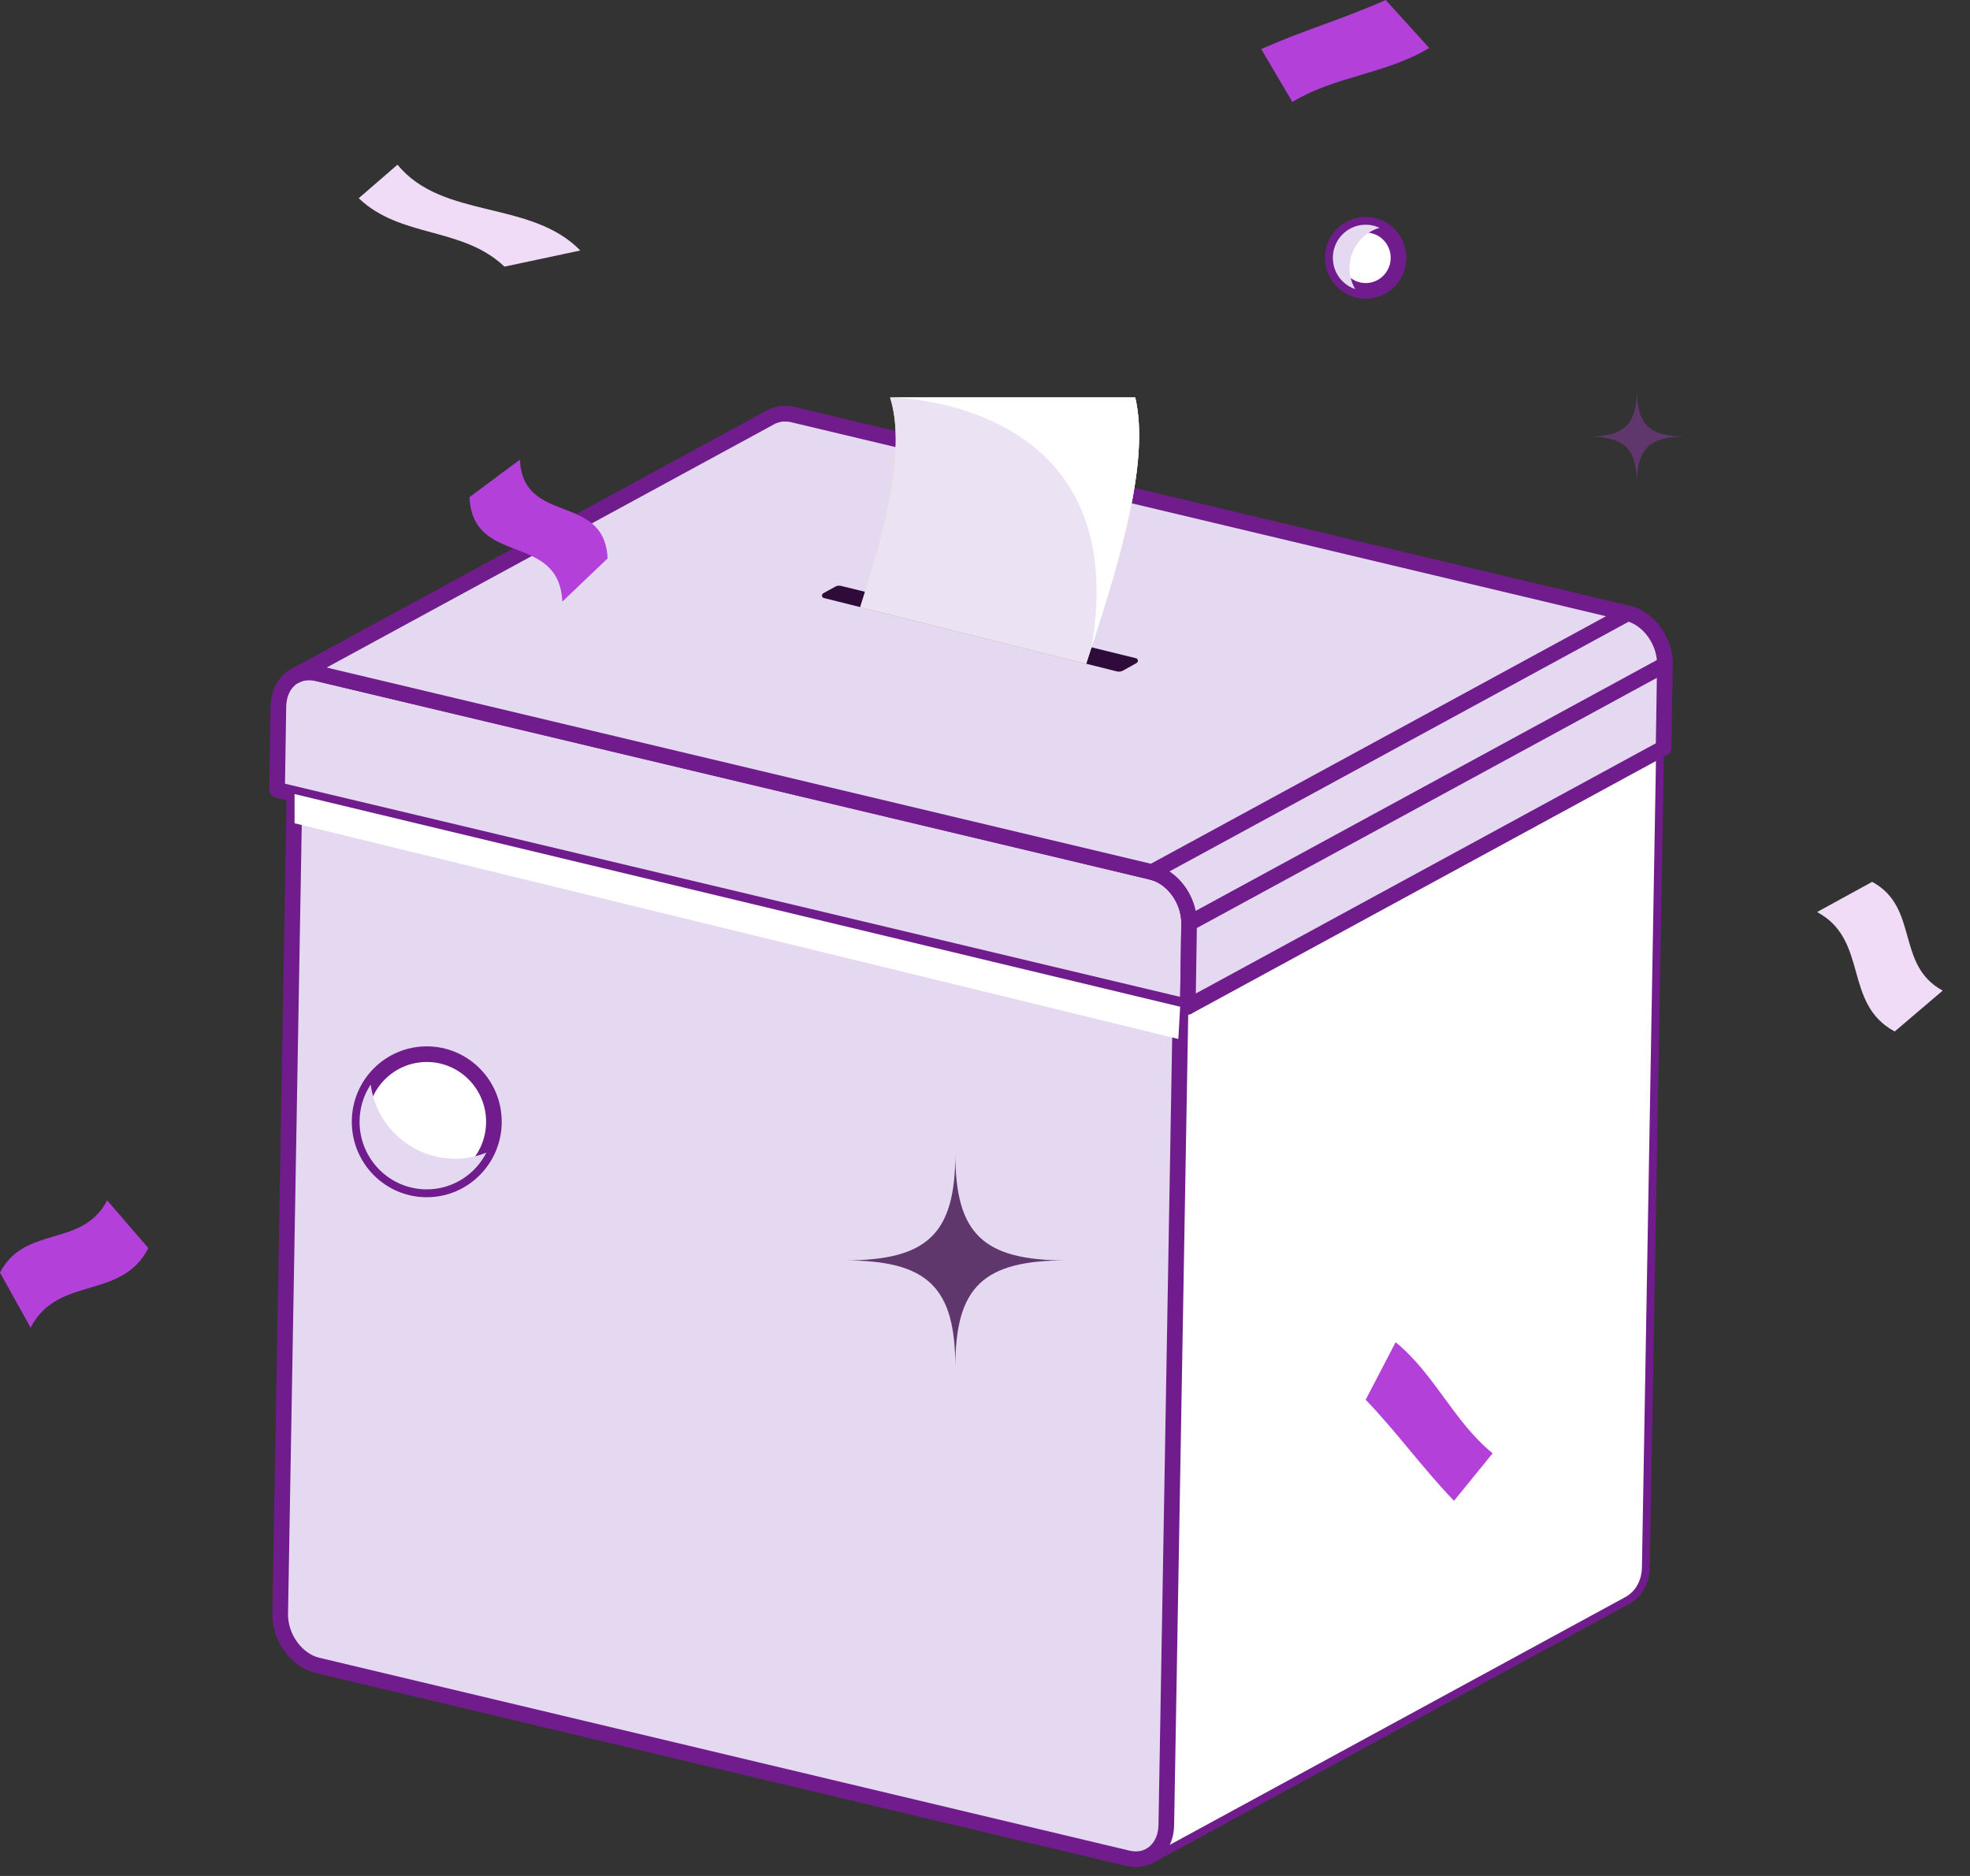 <svg width="63" height="60" viewBox="0 0 63 60" fill="none" xmlns="http://www.w3.org/2000/svg">
<rect x="0" y="0" width="63" height="60" fill="#333333" stroke="none"/>
<path d="M37.759 31.922L37.299 58.371C37.299 58.425 37.295 58.479 37.287 58.531V58.541C37.28 58.592 37.272 58.64 37.258 58.688C37.258 58.691 37.257 58.694 37.256 58.698C37.245 58.743 37.231 58.786 37.214 58.828C37.212 58.833 37.21 58.838 37.209 58.843C37.194 58.883 37.175 58.92 37.155 58.958C37.151 58.965 37.146 58.973 37.142 58.98C37.125 59.009 37.107 59.037 37.088 59.065C37.081 59.075 37.076 59.085 37.067 59.095C37.043 59.128 37.016 59.158 36.99 59.187C36.983 59.193 36.978 59.198 36.971 59.205C36.947 59.227 36.922 59.249 36.897 59.269C36.888 59.276 36.88 59.281 36.871 59.289C36.838 59.312 36.806 59.334 36.77 59.353L51.985 51.077C52.02 51.058 52.052 51.035 52.086 51.013C52.095 51.005 52.104 51 52.111 50.992C52.136 50.972 52.162 50.951 52.185 50.928C52.191 50.922 52.197 50.917 52.204 50.911C52.227 50.886 52.252 50.859 52.275 50.83C52.278 50.825 52.281 50.822 52.284 50.819C52.291 50.809 52.297 50.798 52.304 50.788C52.315 50.773 52.328 50.757 52.337 50.739C52.345 50.728 52.35 50.717 52.358 50.704C52.361 50.697 52.366 50.69 52.37 50.681C52.373 50.676 52.377 50.669 52.381 50.663C52.393 50.64 52.404 50.617 52.414 50.592C52.416 50.583 52.421 50.574 52.424 50.567C52.425 50.56 52.428 50.557 52.429 50.552C52.431 50.543 52.436 50.536 52.439 50.528C52.446 50.508 52.453 50.486 52.46 50.465C52.464 50.451 52.468 50.436 52.471 50.422C52.471 50.419 52.473 50.416 52.474 50.412C52.474 50.409 52.475 50.404 52.476 50.402C52.48 50.382 52.485 50.361 52.489 50.341C52.493 50.321 52.496 50.301 52.499 50.279C52.499 50.273 52.499 50.27 52.5 50.264V50.254C52.501 50.243 52.503 50.23 52.504 50.219C52.505 50.199 52.508 50.178 52.508 50.156C52.508 50.136 52.509 50.114 52.51 50.094L52.97 23.646L37.755 31.922H37.756H37.759Z" fill="#E5D9F2" stroke="#711C8D" stroke-width="0.5" stroke-linecap="round" stroke-linejoin="round"/>
<g style="mix-blend-mode:multiply">
<path d="M37.758 31.922L37.298 58.371C37.298 58.425 37.294 58.479 37.286 58.531V58.541C37.279 58.592 37.271 58.64 37.258 58.688C37.258 58.691 37.256 58.694 37.255 58.698C37.244 58.743 37.23 58.786 37.212 58.828C37.211 58.833 37.209 58.838 37.208 58.843C37.193 58.883 37.174 58.92 37.154 58.958C37.15 58.965 37.145 58.973 37.141 58.98C37.124 59.009 37.106 59.037 37.087 59.065C37.08 59.075 37.075 59.085 37.066 59.095C37.042 59.128 37.015 59.158 36.989 59.187C36.982 59.193 36.977 59.198 36.97 59.205C36.946 59.227 36.921 59.249 36.896 59.269C36.887 59.276 36.879 59.281 36.87 59.289C36.837 59.312 36.805 59.334 36.769 59.353L51.984 51.077C52.019 51.058 52.051 51.035 52.085 51.013C52.094 51.005 52.103 51 52.11 50.992C52.135 50.972 52.161 50.951 52.184 50.928C52.19 50.922 52.197 50.917 52.203 50.911C52.227 50.886 52.252 50.859 52.274 50.83C52.276 50.825 52.28 50.822 52.283 50.819C52.29 50.809 52.297 50.798 52.303 50.788C52.314 50.773 52.327 50.757 52.337 50.739C52.344 50.728 52.349 50.717 52.357 50.704C52.36 50.697 52.365 50.69 52.369 50.681C52.372 50.676 52.377 50.669 52.38 50.663C52.392 50.64 52.403 50.617 52.413 50.592C52.415 50.583 52.42 50.574 52.423 50.567C52.424 50.56 52.427 50.557 52.428 50.552C52.43 50.543 52.435 50.536 52.438 50.528C52.445 50.508 52.452 50.486 52.459 50.465C52.463 50.451 52.467 50.436 52.47 50.422C52.47 50.419 52.472 50.416 52.473 50.412C52.473 50.409 52.474 50.404 52.475 50.402C52.479 50.382 52.484 50.361 52.488 50.341C52.492 50.321 52.495 50.301 52.498 50.279C52.498 50.273 52.498 50.27 52.499 50.264V50.254C52.5 50.243 52.502 50.23 52.503 50.219C52.504 50.199 52.507 50.178 52.507 50.156C52.507 50.136 52.508 50.114 52.509 50.094L52.969 23.646L37.754 31.922H37.755H37.758Z" fill="#ffffff"/>
</g>
<g style="mix-blend-mode:multiply">
<path d="M37.738 33.23L52.872 25.021L52.933 24.065L37.736 32.277V33.228L37.738 33.23Z" fill="#ffffff"/>
</g>
<path d="M37.758 31.922L37.298 58.371C37.287 59.118 36.735 59.593 36.068 59.434L10.149 53.263C9.481 53.104 8.95 52.369 8.961 51.622L9.421 25.174L37.758 31.922Z" fill="#E5D9F2" stroke="#711C8D" stroke-width="0.5" stroke-linecap="round" stroke-linejoin="round"/>
<path d="M36.84 27.892C37.506 28.051 38.039 28.785 38.028 29.532L37.986 32.199L8.861 25.263L8.903 22.596C8.914 21.849 9.465 21.375 10.133 21.533L36.841 27.892H36.84Z" fill="#E5D9F2" stroke="#711C8D" stroke-width="0.5" stroke-linecap="round" stroke-linejoin="round"/>
<path d="M53.241 21.188C53.241 21.167 53.24 21.144 53.238 21.123V21.111C53.237 21.092 53.236 21.072 53.233 21.055C53.231 21.031 53.227 21.006 53.223 20.983V20.974C53.22 20.951 53.216 20.93 53.212 20.909C53.208 20.89 53.203 20.873 53.2 20.854C53.2 20.849 53.197 20.843 53.196 20.837C53.196 20.834 53.196 20.829 53.193 20.827C53.185 20.795 53.176 20.765 53.168 20.735C53.167 20.728 53.164 20.725 53.162 20.72C53.158 20.707 53.153 20.693 53.148 20.68C53.142 20.663 53.137 20.645 53.13 20.628C53.127 20.62 53.122 20.614 53.12 20.605C53.108 20.576 53.096 20.547 53.081 20.519C53.075 20.507 53.071 20.495 53.066 20.483C53.065 20.479 53.062 20.475 53.061 20.473C53.031 20.415 52.998 20.357 52.963 20.301C52.956 20.29 52.948 20.279 52.941 20.267C52.903 20.212 52.864 20.157 52.819 20.107C52.816 20.1 52.809 20.096 52.806 20.09C52.779 20.058 52.749 20.028 52.721 19.998C52.718 19.995 52.714 19.99 52.712 19.988C52.691 19.968 52.669 19.947 52.647 19.928C52.641 19.925 52.637 19.92 52.632 19.916C52.632 19.916 52.63 19.915 52.629 19.913C52.607 19.893 52.583 19.874 52.558 19.857C52.55 19.853 52.545 19.847 52.538 19.843C52.531 19.839 52.526 19.833 52.518 19.829C52.509 19.824 52.501 19.816 52.493 19.81C52.472 19.796 52.452 19.782 52.43 19.77C52.428 19.768 52.427 19.767 52.423 19.765C52.42 19.763 52.415 19.761 52.413 19.76C52.399 19.751 52.385 19.744 52.372 19.736C52.353 19.726 52.333 19.716 52.313 19.707C52.31 19.707 52.309 19.706 52.305 19.704C52.303 19.704 52.299 19.702 52.297 19.7C52.283 19.693 52.268 19.688 52.254 19.681C52.235 19.674 52.217 19.666 52.199 19.66C52.195 19.66 52.191 19.658 52.188 19.656C52.184 19.656 52.18 19.654 52.176 19.653C52.165 19.649 52.154 19.644 52.143 19.641C52.124 19.635 52.104 19.63 52.087 19.626C52.078 19.624 52.069 19.622 52.062 19.619L25.354 13.26C25.343 13.257 25.333 13.256 25.322 13.252C25.302 13.248 25.283 13.245 25.263 13.242H25.249C25.234 13.239 25.218 13.238 25.201 13.236C25.191 13.236 25.181 13.234 25.171 13.233H25.055C25.04 13.233 25.025 13.233 25.01 13.236C25.004 13.236 24.998 13.237 24.991 13.238C24.981 13.238 24.971 13.241 24.961 13.242C24.953 13.242 24.944 13.243 24.938 13.245C24.929 13.245 24.922 13.247 24.914 13.251C24.901 13.253 24.887 13.257 24.874 13.26C24.867 13.261 24.861 13.262 24.855 13.263C24.85 13.265 24.843 13.267 24.836 13.27C24.815 13.276 24.794 13.282 24.773 13.29C24.765 13.292 24.76 13.294 24.752 13.296C24.75 13.296 24.745 13.299 24.742 13.3C24.711 13.312 24.68 13.328 24.65 13.343L9.435 21.616C9.465 21.601 9.496 21.586 9.527 21.574C9.537 21.57 9.547 21.566 9.557 21.562C9.578 21.555 9.6 21.548 9.621 21.541C9.633 21.538 9.645 21.533 9.658 21.531C9.671 21.528 9.683 21.524 9.698 21.522C9.713 21.519 9.731 21.516 9.747 21.513C9.757 21.513 9.767 21.511 9.777 21.509C9.799 21.507 9.82 21.506 9.841 21.506H9.957C9.982 21.507 10.009 21.509 10.034 21.514H10.042C10.074 21.518 10.105 21.526 10.136 21.533L36.844 27.892C36.884 27.902 36.921 27.914 36.96 27.926C36.964 27.926 36.968 27.929 36.971 27.93C37.008 27.943 37.045 27.959 37.08 27.974C37.083 27.974 37.085 27.977 37.089 27.978C37.124 27.996 37.16 28.013 37.194 28.033C37.196 28.035 37.201 28.037 37.204 28.04C37.236 28.06 37.269 28.08 37.3 28.103C37.308 28.106 37.313 28.113 37.32 28.116C37.353 28.139 37.384 28.164 37.414 28.189C37.42 28.193 37.424 28.2 37.429 28.203C37.455 28.225 37.479 28.247 37.503 28.271C37.533 28.3 37.562 28.332 37.588 28.363C37.594 28.37 37.599 28.375 37.603 28.381C37.645 28.431 37.685 28.486 37.723 28.541C37.73 28.552 37.738 28.564 37.745 28.575C37.78 28.63 37.813 28.687 37.843 28.746C37.85 28.761 37.857 28.778 37.865 28.794C37.878 28.823 37.89 28.851 37.904 28.881C37.914 28.905 37.924 28.931 37.933 28.955C37.937 28.968 37.943 28.982 37.947 28.996C37.959 29.035 37.971 29.073 37.98 29.113C37.98 29.118 37.983 29.124 37.984 29.131C37.994 29.171 38.003 29.211 38.008 29.25V29.256C38.016 29.301 38.02 29.343 38.023 29.387V29.395C38.026 29.44 38.027 29.487 38.027 29.532L37.986 32.199L53.201 23.923L53.242 21.256V21.189H53.241V21.188Z" fill="#E5D9F2" stroke="#711C8D" stroke-width="0.5" stroke-linecap="round" stroke-linejoin="round"/>
<path d="M36.839 27.892L52.054 19.616C52.721 19.775 53.254 20.509 53.242 21.256L38.027 29.532C38.038 28.785 37.505 28.051 36.839 27.892Z" fill="#E5D9F2"/>
<path d="M36.839 27.892L52.054 19.616C52.721 19.775 53.254 20.509 53.242 21.256L38.027 29.532C38.038 28.785 37.505 28.051 36.839 27.892Z" stroke="#711C8D" stroke-width="0.5" stroke-linecap="round" stroke-linejoin="round"/>
<path d="M26.698 18.771L26.329 18.975C26.264 19.01 26.277 19.11 26.349 19.127L35.713 21.473C35.783 21.491 35.857 21.48 35.919 21.445L36.347 21.206C36.412 21.169 36.4 21.07 36.327 21.052L26.904 18.741C26.833 18.723 26.762 18.733 26.701 18.768L26.698 18.771Z" fill="#2E0B39"/>
<g style="mix-blend-mode:multiply">
<path d="M9.42 25.397V26.331L37.683 33.23L37.741 32.199L9.42 25.397Z" fill="#ffffff"/>
</g>
<path d="M27.509 19.419C28.368 16.746 28.963 14.287 28.465 12.713H36.305C36.78 14.769 35.814 17.954 34.736 21.23L27.509 19.419Z" fill="#FFE66D"/>
<g style="mix-blend-mode:multiply">
<path d="M27.509 19.419C28.368 16.746 28.963 14.287 28.465 12.713H36.305C36.78 14.769 35.814 17.954 34.736 21.23L27.509 19.419Z" fill="#EBE2F3"/>
</g>
<g style="mix-blend-mode:multiply">
<path d="M34.9 20.731C35.91 17.634 36.756 14.667 36.305 12.714H28.466C28.466 12.714 36.305 12.714 34.902 20.731H34.9Z" fill="#ffffff"/>
</g>
<path d="M53.927 13.963C52.742 13.963 52.346 14.344 52.346 15.487C52.346 14.343 51.951 13.963 50.766 13.963C51.951 13.963 52.346 13.581 52.346 12.438C52.346 13.582 52.742 13.963 53.927 13.963Z" fill="#5F376C"/>
<path d="M34.089 40.312C31.435 40.312 30.551 41.164 30.551 43.725C30.551 41.164 29.667 40.312 27.013 40.312C29.667 40.312 30.551 39.459 30.551 36.898C30.551 39.459 31.435 40.312 34.089 40.312Z" fill="#5F376C"/>
<path d="M13.647 38.042C14.833 38.042 15.795 37.073 15.795 35.879C15.795 34.684 14.833 33.716 13.647 33.716C12.461 33.716 11.5 34.684 11.5 35.879C11.5 37.073 12.461 38.042 13.647 38.042Z" fill="#ffffff" stroke="#711C8D" stroke-width="0.5" stroke-linejoin="round"/>
<g style="mix-blend-mode:multiply">
<path d="M11.855 34.686C11.63 35.027 11.499 35.438 11.499 35.877C11.499 37.072 12.461 38.04 13.646 38.04C14.479 38.04 15.198 37.563 15.555 36.865C15.243 36.99 14.906 37.059 14.551 37.059C13.171 37.059 12.033 36.025 11.854 34.685L11.855 34.686Z" fill="#E5D9F2"/>
</g>
<path d="M43.674 9.303C44.254 9.303 44.724 8.829 44.724 8.245C44.724 7.66 44.254 7.187 43.674 7.187C43.093 7.187 42.623 7.66 42.623 8.245C42.623 8.829 43.093 9.303 43.674 9.303Z" fill="#ffffff" stroke="#711C8D" stroke-width="0.5" stroke-linejoin="round"/>
<g style="mix-blend-mode:multiply">
<path d="M44.116 7.286C43.936 7.202 43.73 7.168 43.519 7.199C42.944 7.286 42.55 7.824 42.636 8.402C42.696 8.808 42.978 9.124 43.338 9.246C43.256 9.104 43.198 8.944 43.172 8.771C43.072 8.1 43.486 7.47 44.116 7.286Z" fill="#E5D9F2"/>
</g>
<path d="M58.112 29.169C58.815 28.783 59.167 28.59 59.871 28.205C61.385 29.022 60.612 30.865 62.127 31.683C61.513 32.207 61.206 32.467 60.592 32.991C58.928 32.093 59.777 30.068 58.112 29.171V29.169Z" fill="#F1DCF8"/>
<path d="M41.33 3.26C40.931 2.585 40.732 2.246 40.333 1.571C41.655 0.975 42.992 0.595 44.314 0C44.87 0.613 45.148 0.921 45.705 1.534C44.329 2.369 42.706 2.425 41.33 3.261V3.26Z" fill="#B341D9"/>
<path d="M47.735 46.481C47.241 47.09 46.993 47.394 46.498 48.002C45.491 46.953 44.681 45.818 43.674 44.768C44.056 44.033 44.248 43.665 44.632 42.929C45.881 43.947 46.486 45.465 47.735 46.483V46.481Z" fill="#B341D9"/>
<path d="M0.979 42.463C0.588 41.759 0.391 41.408 0 40.703C0.794 39.169 2.633 39.925 3.427 38.391C3.953 39.003 4.217 39.309 4.744 39.921C3.872 41.608 1.851 40.776 0.979 42.463Z" fill="#B341D9"/>
<path d="M19.432 17.86C18.852 18.413 18.563 18.689 17.983 19.242C17.875 17 15.121 18.142 15.014 15.9C15.659 15.42 15.982 15.181 16.626 14.702C16.727 16.821 19.33 15.741 19.431 17.86H19.432Z" fill="#B341D9"/>
<path d="M18.558 8.012C17.587 8.218 17.102 8.321 16.132 8.528C14.787 7.243 12.816 7.625 11.472 6.34C11.968 5.91 12.216 5.696 12.712 5.267C14.149 7.028 16.978 6.383 18.559 8.013L18.558 8.012Z" fill="#F1DCF8"/>
</svg>
